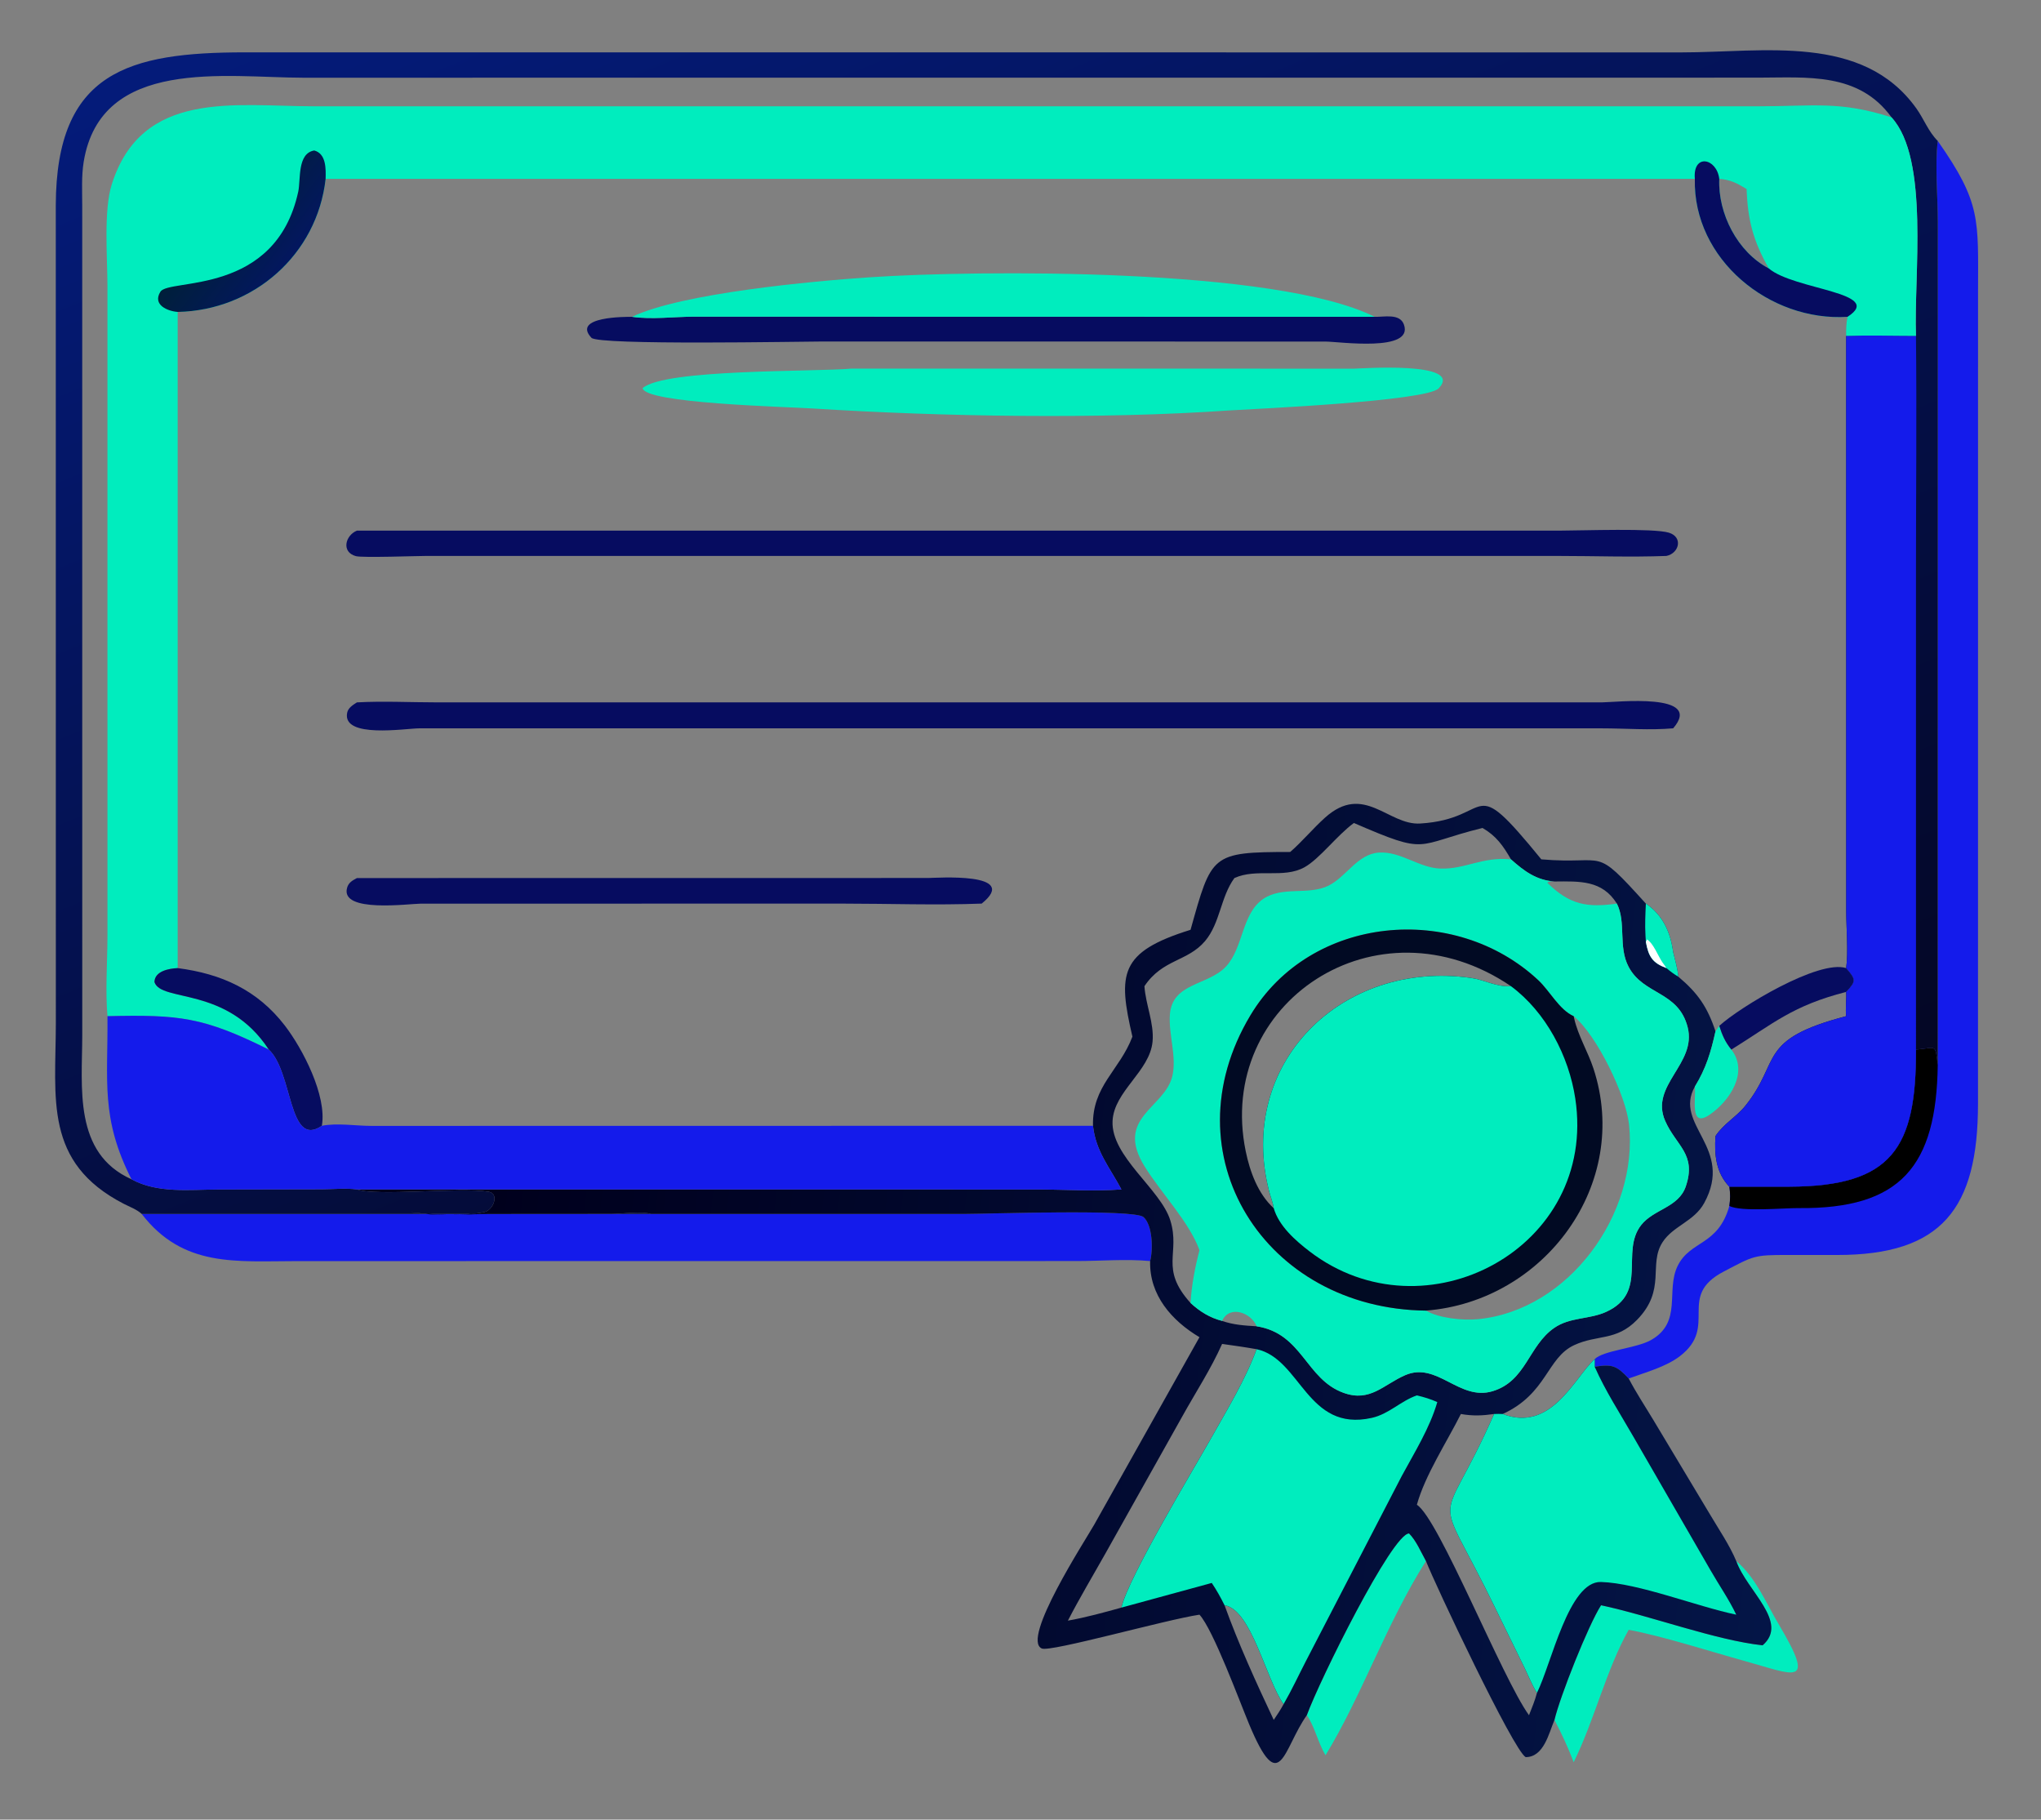 <svg xmlns="http://www.w3.org/2000/svg" xmlns:xlink="http://www.w3.org/1999/xlink" width="825.754" height="736.098" viewBox="101.171 172.355 825.754 736.098">
	<rect x="101.171" y="172.355" width="825.754" height="736.098" fill="#808080" stroke="none"/>
	<path fill="#00EDBE" transform="scale(2 2)" d="M314.942 433.108C317.539 425.98 332.205 396.389 335.626 396.339C337.055 397.76 338.062 400.157 339.043 401.917C330.934 414.771 326.017 429.296 318.725 441.205C317.219 438.703 316.51 435.316 314.942 433.108Z"></path>
	<path fill="#00EDBE" transform="scale(2 2)" d="M401.812 401.917C405.755 405.244 407.789 410.314 410.367 414.649C418.092 427.64 413.67 424.95 403.324 422.083C396.456 420.181 386.834 417.084 380.061 415.828C375.569 423.741 373.103 434.167 368.929 442.615C367.808 439.637 366.505 436.877 365.044 434.053C366.16 429.311 371.882 414.885 374.467 410.862C384.417 412.98 397.632 417.935 407.151 418.967C412.558 414.277 403.947 407.958 401.812 401.917Z"></path>
	<path fill="#141BEB" transform="scale(2 2)" d="M79.252 331.718L182.291 331.718L245.855 331.712C250.286 331.712 280.001 330.677 281.907 332.349C283.728 333.945 283.878 338.869 283.248 341.246C278.403 340.797 273.327 341.235 268.45 341.241L110.606 341.256C98.368 341.259 87.632 342.589 79.252 331.718Z"></path>
	<path fill="#141BEB" transform="scale(2 2)" d="M442.577 114.684C451.399 127.263 450.74 130.538 450.727 145.28L450.72 309.436C450.704 330.687 443.372 340.036 422.207 340.016L412.355 340.015C405.322 339.995 405.393 340.174 399.264 343.377C389.683 348.385 398.295 354.393 390.448 360.456C387.604 362.653 383.405 363.773 380.061 364.997C377.654 362.463 376.795 362.028 373.178 362.621C373.192 362.107 373.185 361.597 373.178 361.083C374.885 359.324 381.625 358.886 384.547 357.236C390.999 353.591 387.502 347.243 389.96 342.227C392.52 337.005 398.138 338.212 400.421 330.093C400.617 328.752 400.622 327.546 400.421 326.205L412.573 326.202C433.335 326.128 438.243 318.38 438.173 298.473L438.491 298.446C442.279 298.094 442.054 297.261 442.577 301.569L442.593 131.195C442.595 125.97 441.986 119.721 442.577 114.684Z"></path>
	<path transform="scale(2 2)" d="M438.173 298.473L438.491 298.446C442.279 298.094 442.054 297.261 442.577 301.569C442.306 322.036 435.125 330.748 414.378 330.531C411.575 330.501 402.731 331.336 400.421 330.093C400.617 328.752 400.622 327.546 400.421 326.205L412.573 326.202C433.335 326.128 438.243 318.38 438.173 298.473Z"></path>
	<defs>
		<linearGradient id="gradient_0" gradientUnits="userSpaceOnUse" x1="150.35" y1="324.345" x2="415.724" y2="356.349">
			<stop offset="0" stop-color="#00001D"></stop>
			<stop offset="1" stop-color="#041547"></stop>
		</linearGradient>
	</defs>
	<path fill="url(#gradient_0)" transform="scale(2 2)" d="M311.585 258.501C314.065 256.336 316.168 253.771 318.615 251.571C326.507 244.475 331.381 253.134 337.868 252.747C353.03 251.842 347.508 241.781 362.383 259.993C375.914 261.154 372.705 256.972 383.529 268.943C386.981 271.274 388.524 274.795 389.054 278.766C389.469 280.412 389.929 282.051 390.113 283.742C394.036 287.029 396.001 289.889 397.615 294.773L398.379 293.671C402.499 289.897 418.512 280.199 424.052 281.99C426.013 284.278 426.134 284.612 424.052 286.804C424.145 288.431 423.865 290.114 424.052 291.716C405.922 296.451 410.96 300.721 403.679 309.814C401.852 312.097 399.25 313.468 397.615 315.966C397.369 319.689 397.696 323.374 400.421 326.205C400.622 327.546 400.617 328.752 400.421 330.093C398.138 338.212 392.52 337.005 389.96 342.227C387.502 347.243 390.999 353.591 384.547 357.236C381.625 358.886 374.885 359.324 373.178 361.083C373.185 361.597 373.192 362.107 373.178 362.621C376.795 362.028 377.654 362.463 380.061 364.997C381.572 367.905 383.394 370.638 385.079 373.447L396.498 392.483C398.283 395.51 400.462 398.687 401.812 401.917C403.947 407.958 412.558 414.277 407.151 418.967C397.632 417.935 384.417 412.98 374.467 410.862C371.882 414.885 366.16 429.311 365.044 434.053C363.892 436.769 362.901 441.571 359.218 441.583C356.742 440.239 340.829 406.518 339.043 401.917C338.062 400.157 337.055 397.76 335.626 396.339C332.205 396.389 317.539 425.98 314.942 433.108C310.088 439.96 309.568 450.026 303.242 434.847C301.321 430.239 295.98 415.735 293.228 412.769C286.416 413.779 263.105 420.379 261.338 419.612C257.095 417.771 270.14 397.729 271.929 394.572L293.228 356.644C287.636 353.312 283.061 348.149 283.248 341.246C283.878 338.869 283.728 333.945 281.907 332.349C280.001 330.677 250.286 331.712 245.855 331.712L182.291 331.718C180.472 331.15 176.253 331.698 174.166 331.704L149.725 331.721C144.474 331.741 138.839 332.223 133.655 331.369C137.819 331.895 144.383 332.189 148.521 331.348C150.404 330.966 151.672 327.569 149.402 327.215C143.416 326.282 126.871 328.19 122.788 326.756L260.623 326.765C266.242 326.782 271.826 327.167 277.439 326.756C275.071 322.298 272.254 319.088 271.688 313.885C271.493 305.788 277.087 302.678 279.662 295.853C276.719 283.153 276.959 278.742 291.423 274.244C295.707 258.958 295.564 258.516 311.585 258.501ZM293.228 339.036C292.332 342.507 291.626 346.139 291.423 349.724C293.298 351.456 295.323 352.708 297.807 353.35C300.116 354.162 302.366 354.288 304.79 354.438C314.097 355.883 314.697 365.153 322.415 367.911C327.782 369.829 330.451 366.235 334.845 364.326C341.316 361.513 345.765 369.601 352.52 367.569C359.32 365.524 359.764 358.381 364.991 354.767C368.196 352.551 372.085 353.074 375.487 351.528C384.11 347.608 378.323 339.434 382.562 333.989C385.107 330.719 390.149 330.443 391.608 326.147C393.832 319.599 389.664 317.962 387.437 312.897C384.265 305.687 393.875 301.355 391.985 293.95C390.109 286.604 383.068 287.479 380.035 281.723C377.886 277.644 379.597 272.804 377.666 268.943C374.676 264.176 370.176 264.434 365.044 264.473C361.343 264.21 358.894 262.355 356.241 259.993C350.368 259.427 346.98 262.033 341.941 261.858C337.67 261.71 333.948 258.377 329.606 258.619C325.199 258.864 322.969 263.521 319.319 265.321C315.284 267.312 309.972 265.348 306.094 268.023C301.734 271.03 302.126 277.878 298.597 281.666C294.974 285.554 287.728 284.907 287.245 291.376C286.945 295.404 288.662 299.869 287.747 303.799C286.226 310.337 275.959 312.214 282.156 322.147C285.562 327.606 291.146 333.328 293.228 339.036ZM398.379 293.671L397.615 294.773C396.685 298.979 395.707 302.273 393.436 305.965C389.055 313.761 401.445 318.313 395.329 329.513C393.295 333.237 389.038 334.129 386.91 337.423C383.968 341.975 387.756 347.009 381.704 353.176C377.498 357.463 373.709 356.075 369.02 358.253C363.483 360.823 363.551 368.059 354.572 372.179C364.424 375.991 369.11 364.763 373.178 361.083C374.885 359.324 381.625 358.886 384.547 357.236C390.999 353.591 387.502 347.243 389.96 342.227C392.52 337.005 398.138 338.212 400.421 330.093C400.617 328.752 400.622 327.546 400.421 326.205C397.696 323.374 397.369 319.689 397.615 315.966C399.25 313.468 401.852 312.097 403.679 309.814C410.96 300.721 405.922 296.451 424.052 291.716C423.865 290.114 424.145 288.431 424.052 286.804C426.134 284.612 426.013 284.278 424.052 281.99C418.512 280.199 402.499 289.897 398.379 293.671ZM324.468 252.638C321.052 255.124 317.534 259.893 314.468 261.594C310.226 263.948 304.759 261.728 300.294 263.777C297.479 267.631 297.43 272.883 294.358 276.522C290.832 280.699 285.779 280.138 282.095 285.646C282.338 289.362 284.081 293.137 283.74 296.843C283.185 302.875 275.935 306.865 275.647 312.917C275.304 320.108 285.354 326.659 287.329 333.019C289.409 339.719 285.091 342.698 291.423 349.724C291.626 346.139 292.332 342.507 293.228 339.036C291.146 333.328 285.562 327.606 282.156 322.147C275.959 312.214 286.226 310.337 287.747 303.799C288.662 299.869 286.945 295.404 287.245 291.376C287.728 284.907 294.974 285.554 298.597 281.666C302.126 277.878 301.734 271.03 306.094 268.023C309.972 265.348 315.284 267.312 319.319 265.321C322.969 263.521 325.199 258.864 329.606 258.619C333.948 258.377 337.67 261.71 341.941 261.858C346.98 262.033 350.368 259.427 356.241 259.993C354.648 257.242 353.29 255.274 350.487 253.645C336.533 257.091 339.821 259.28 324.468 252.638ZM297.807 358.005C295.558 363.063 292.468 367.778 289.781 372.614L274.308 400.204C271.731 404.789 269.026 409.302 266.611 413.975C270.284 413.319 273.847 412.336 277.439 411.34C278.803 405.267 292.274 382.988 295.728 376.825C298.941 371.092 302.522 365.248 304.79 359.072C302.47 358.659 300.141 358.331 297.807 358.005ZM337.207 390.541C341.646 393.322 354.459 425.613 359.888 433.108C360.467 431.62 361.096 430.141 361.497 428.594C360.485 426.972 359.756 425.081 358.909 423.363L353.063 411.421C340.32 385.172 341.641 397.596 352.83 372.179C350.448 372.521 348.487 372.601 346.108 372.179C343.27 377.841 338.827 384.626 337.207 390.541ZM298.301 410.862C301.119 418.681 304.709 426.528 308.252 434.053C308.956 433.006 309.66 431.976 310.249 430.859C306.744 426.052 303.752 411.697 298.301 410.862Z"></path>
	<path fill="#00EDBE" transform="scale(2 2)" d="M383.529 268.943C386.981 271.274 388.524 274.795 389.054 278.766C389.469 280.412 389.929 282.051 390.113 283.742C389.234 283.214 388.466 282.665 387.693 281.99C384.893 280.948 384.069 279.698 383.529 276.676L383.452 275.374C383.324 273.221 383.432 271.094 383.529 268.943Z"></path>
	<path fill="white" transform="scale(2 2)" d="M383.529 276.676L383.764 276.193C385.065 276.982 385.983 279.511 386.859 280.798C387.142 281.19 387.441 281.577 387.693 281.99C384.893 280.948 384.069 279.698 383.529 276.676Z"></path>
	<path fill="#00EDBE" transform="scale(2 2)" d="M397.615 294.773L398.379 293.671C398.952 295.498 399.589 296.972 400.825 298.473C404.376 303.033 400.509 308.843 396.461 311.625C392.289 314.491 393.718 308.385 393.436 305.965C395.707 302.273 396.685 298.979 397.615 294.773Z"></path>
	<path fill="#060C60" transform="scale(2 2)" d="M398.379 293.671C402.499 289.897 418.512 280.199 424.052 281.99C426.013 284.278 426.134 284.612 424.052 286.804C413.179 289.604 409.467 293.095 400.825 298.473C399.589 296.972 398.952 295.498 398.379 293.671Z"></path>
	<path fill="#00EDBE" transform="scale(2 2)" d="M373.178 361.083C373.185 361.597 373.192 362.107 373.178 362.621C375.359 367.568 378.348 372.133 381.033 376.816L396.564 403.712C398.278 406.708 400.333 409.662 401.812 412.769C393.853 411.116 382.041 406.386 374.451 406.156C367.925 405.957 364.454 422.645 361.497 428.594C360.485 426.972 359.756 425.081 358.909 423.363L353.063 411.421C340.32 385.172 341.641 397.596 352.83 372.179C353.419 372.146 353.984 372.154 354.572 372.179C364.424 375.991 369.11 364.763 373.178 361.083Z"></path>
	<path fill="#00EDBE" transform="scale(2 2)" d="M304.79 359.072C313.768 361.007 314.955 375.892 328.076 372.967C331.575 372.187 333.945 369.536 337.207 368.416C338.667 368.762 339.967 369.152 341.338 369.77C339.823 375.004 336.729 379.95 334.147 384.724L314.77 422.139C313.27 425.04 311.887 428.035 310.249 430.859C306.744 426.052 303.752 411.697 298.301 410.862C297.519 409.284 296.699 407.811 295.715 406.351L277.439 411.34C278.803 405.267 292.274 382.988 295.728 376.825C298.941 371.092 302.522 365.248 304.79 359.072Z"></path>
	<path fill="#00EDBE" transform="scale(2 2)" d="M293.228 339.036C291.146 333.328 285.562 327.606 282.156 322.147C275.959 312.214 286.226 310.337 287.747 303.799C288.662 299.869 286.945 295.404 287.245 291.376C287.728 284.907 294.974 285.554 298.597 281.666C302.126 277.878 301.734 271.03 306.094 268.023C309.972 265.348 315.284 267.312 319.319 265.321C322.969 263.521 325.199 258.864 329.606 258.619C333.948 258.377 337.67 261.71 341.941 261.858C346.98 262.033 350.368 259.427 356.241 259.993C358.894 262.355 361.343 264.21 365.044 264.473C370.176 264.434 374.676 264.176 377.666 268.943C379.597 272.804 377.886 277.644 380.035 281.723C383.068 287.479 390.109 286.604 391.985 293.95C393.875 301.355 384.265 305.687 387.437 312.897C389.664 317.962 393.832 319.599 391.608 326.147C390.149 330.443 385.107 330.719 382.562 333.989C378.323 339.434 384.11 347.608 375.487 351.528C372.085 353.074 368.196 352.551 364.991 354.767C359.764 358.381 359.32 365.524 352.52 367.569C345.765 369.601 341.316 361.513 334.845 364.326C330.451 366.235 327.782 369.829 322.415 367.911C314.697 365.153 314.097 355.883 304.79 354.438C302.366 354.288 300.116 354.162 297.807 353.35C295.323 352.708 293.298 351.456 291.423 349.724C291.626 346.139 292.332 342.507 293.228 339.036ZM339.043 351.266C362.993 349.405 380.623 325.678 372.924 302.288C371.791 298.844 369.809 295.672 369.016 292.127L368.929 291.716C366.006 290.416 364.089 286.609 361.782 284.451C344.856 268.621 315.709 271.203 303.523 291.559C286.669 319.715 306.446 350.916 339.043 351.266ZM368.929 291.716L369.016 292.127C369.809 295.672 371.791 298.844 372.924 302.288C380.623 325.678 362.993 349.405 339.043 351.266C341.661 352.811 346.528 353.3 349.571 353.002C367.992 351.202 382.027 331.674 380.128 313.642C379.513 307.801 373.628 295.541 368.929 291.716ZM377.666 268.943C374.676 264.176 370.176 264.434 365.044 264.473C364.498 264.476 363.986 264.329 363.59 264.726C368.118 269.201 371.673 269.793 377.666 268.943ZM297.807 353.35C300.116 354.162 302.366 354.288 304.79 354.438C303.709 351.681 299.296 350.057 297.807 353.35Z"></path>
	<path fill="#010A23" transform="scale(2 2)" d="M339.043 351.266C306.446 350.916 286.669 319.715 303.523 291.559C315.709 271.203 344.856 268.621 361.782 284.451C364.089 286.609 366.006 290.416 368.929 291.716L369.016 292.127C369.809 295.672 371.791 298.844 372.924 302.288C380.623 325.678 362.993 349.405 339.043 351.266ZM308.252 330.557C308.087 329.397 307.603 328.241 307.311 327.102C300.717 301.33 321.976 280.264 348.177 283.984C350.934 284.375 353.381 285.87 356.241 285.646C329.049 267.214 296.456 289.074 302.576 319.003C303.425 323.151 305.064 327.657 308.252 330.557Z"></path>
	<path fill="#00EDBE" transform="scale(2 2)" d="M308.252 330.557C308.087 329.397 307.603 328.241 307.311 327.102C300.717 301.33 321.976 280.264 348.177 283.984C350.934 284.375 353.381 285.87 356.241 285.646C363.321 290.896 367.956 299.786 369.253 308.377C373.821 338.624 338.847 357.177 315.503 339.292C312.622 337.084 309.29 334.15 308.252 330.557Z"></path>
	<defs>
		<linearGradient id="gradient_1" gradientUnits="userSpaceOnUse" x1="308.118" y1="351.987" x2="186.775" y2="55">
			<stop offset="0" stop-color="#040725"></stop>
			<stop offset="1" stop-color="#041B7A"></stop>
		</linearGradient>
	</defs>
	<path fill="url(#gradient_1)" transform="scale(2 2)" d="M79.252 331.718C78.312 330.818 76.752 330.25 75.594 329.651C59.41 321.281 61.86 308.424 61.882 293.148L61.87 127.678C61.962 100.693 76.572 96.775 100.14 96.766L390.666 96.779C407.402 96.774 427.397 92.924 438.243 108.1C439.785 110.258 440.667 112.78 442.577 114.684C441.986 119.721 442.595 125.97 442.593 131.195L442.577 301.569C442.054 297.261 442.279 298.094 438.491 298.446L438.173 298.473C438.243 318.38 433.335 326.128 412.573 326.202L400.421 326.205C397.696 323.374 397.369 319.689 397.615 315.966C399.25 313.468 401.852 312.097 403.679 309.814C410.96 300.721 405.922 296.451 424.052 291.716C423.865 290.114 424.145 288.431 424.052 286.804C426.134 284.612 426.013 284.278 424.052 281.99C424.497 278.614 424.072 274.069 424.067 270.557L424.052 154.115C424.03 152.775 424.057 151.582 424.322 150.26C408.583 151.259 393.049 138.637 393.436 122.358L116.454 122.358C114.751 137.669 101.853 148.966 86.529 149.269L86.529 281.99C84.823 282.07 81.88 282.565 81.83 284.81C83.162 288.972 96.516 285.546 104.965 298.473C91.73 291.888 86.866 291.375 72.326 291.716C72.443 304.895 70.895 312.275 77.181 324.701C82.467 327.59 88.909 326.783 94.688 326.771L115.671 326.728C117.938 326.723 120.558 326.459 122.788 326.756C126.871 328.19 143.416 326.282 149.402 327.215C151.672 327.569 150.404 330.966 148.521 331.348C144.383 332.189 137.819 331.895 133.655 331.369C138.839 332.223 144.474 331.741 149.725 331.721L174.166 331.704C176.253 331.698 180.472 331.15 182.291 331.718L79.252 331.718ZM72.326 291.716C86.866 291.375 91.73 291.888 104.965 298.473C96.516 285.546 83.162 288.972 81.83 284.81C81.88 282.565 84.823 282.07 86.529 281.99L86.529 149.269C101.853 148.966 114.751 137.669 116.454 122.358L393.436 122.358C393.049 138.637 408.583 151.259 424.322 150.26C424.057 151.582 424.03 152.775 424.052 154.115C428.741 153.969 433.478 154.112 438.173 154.115C437.708 142.092 440.948 118.333 433.227 109.917C422.827 106.549 417.417 107.677 406.472 107.677L113.946 107.677C98.113 107.668 79.252 104.217 73.181 123.518C71.539 128.739 72.303 138.109 72.32 143.891L72.322 275.414C72.319 280.652 71.876 286.572 72.326 291.716ZM77.181 324.701C70.895 312.275 72.443 304.895 72.326 291.716C71.876 286.572 72.319 280.652 72.322 275.414L72.32 143.891C72.303 138.109 71.539 128.739 73.181 123.518C79.252 104.217 98.113 107.668 113.946 107.677L406.472 107.677C417.417 107.677 422.827 106.549 433.227 109.917C426.593 100.741 416.168 101.875 406.188 101.883L111.863 101.896C96.322 101.879 70.996 97.654 67.516 118.903C67.041 121.801 67.22 124.865 67.219 127.796L67.225 295.52C67.222 306.08 65.363 319.407 77.181 324.701Z"></path>
	<path fill="#141BEB" transform="scale(2 2)" d="M438.173 154.115C438.336 170.092 438.173 186.086 438.171 202.065L438.173 298.473C438.243 318.38 433.335 326.128 412.573 326.202L400.421 326.205C397.696 323.374 397.369 319.689 397.615 315.966C399.25 313.468 401.852 312.097 403.679 309.814C410.96 300.721 405.922 296.451 424.052 291.716C423.865 290.114 424.145 288.431 424.052 286.804C426.134 284.612 426.013 284.278 424.052 281.99C424.497 278.614 424.072 274.069 424.067 270.557L424.052 154.115C428.741 153.969 433.478 154.112 438.173 154.115Z"></path>
	<path fill="#00EDBE" transform="scale(2 2)" d="M72.326 291.716C71.876 286.572 72.319 280.652 72.322 275.414L72.32 143.891C72.303 138.109 71.539 128.739 73.181 123.518C79.252 104.217 98.113 107.668 113.946 107.677L406.472 107.677C417.417 107.677 422.827 106.549 433.227 109.917C440.948 118.333 437.708 142.092 438.173 154.115C433.478 154.112 428.741 153.969 424.052 154.115C424.03 152.775 424.057 151.582 424.322 150.26C408.583 151.259 393.049 138.637 393.436 122.358L116.454 122.358C114.751 137.669 101.853 148.966 86.529 149.269L86.529 281.99C84.823 282.07 81.88 282.565 81.83 284.81C83.162 288.972 96.516 285.546 104.965 298.473C91.73 291.888 86.866 291.375 72.326 291.716ZM398.379 122.358C398.084 129.337 402.042 137.159 408.39 140.465C405.246 134.897 404.146 130.757 403.909 124.411C401.995 123.248 400.652 122.516 398.379 122.358Z"></path>
	<path fill="#060C60" transform="scale(2 2)" d="M393.436 122.358C392.99 117.175 397.866 118.113 398.379 122.358C398.084 129.337 402.042 137.159 408.39 140.465C413.486 144.832 432.025 145.312 424.322 150.26C408.583 151.259 393.049 138.637 393.436 122.358Z"></path>
	<defs>
		<linearGradient id="gradient_2" gradientUnits="userSpaceOnUse" x1="95.161" y1="129.697" x2="108.134" y2="139.475">
			<stop offset="0" stop-color="#001F3B"></stop>
			<stop offset="1" stop-color="#03175E"></stop>
		</linearGradient>
	</defs>
	<path fill="url(#gradient_2)" transform="scale(2 2)" d="M86.529 149.269C84.527 149.125 81.361 147.853 83.038 145.177C84.764 142.423 106.317 146.099 110.918 124.946C111.443 122.536 110.678 117.193 114.154 116.615C116.59 117.27 116.512 120.337 116.454 122.358C114.751 137.669 101.853 148.966 86.529 149.269Z"></path>
	<path fill="#060C60" transform="scale(2 2)" d="M86.529 281.99C95.387 283.138 102.646 286.402 108.188 293.592C111.823 298.308 116.749 307.799 115.694 313.885C108.889 318.538 109.88 303.027 104.965 298.473C96.516 285.546 83.162 288.972 81.83 284.81C81.88 282.565 84.823 282.07 86.529 281.99Z"></path>
	<path fill="#060C60" transform="scale(2 2)" d="M122.788 263.777L238.337 263.763C239.843 263.762 257.168 262.5 249.172 268.943C239.878 269.297 230.417 268.947 221.107 268.946L135.71 268.954C133.398 268.957 119.391 270.892 120.792 265.771C121.09 264.681 121.867 264.277 122.788 263.777Z"></path>
	<path fill="#060C60" transform="scale(2 2)" d="M178.442 150.26C182.44 150.841 186.884 150.236 190.933 150.232L328.674 150.26C330.543 150.323 333.745 149.501 334.583 151.815C336.631 157.475 321.446 155.268 318.75 155.265L217.123 155.249C212.746 155.249 171.684 156.052 170.233 154.504C166.155 150.155 177.368 150.261 178.442 150.26Z"></path>
	<path fill="#00EDBE" transform="scale(2 2)" d="M178.442 150.26C188.421 145.471 214.996 143.029 226.658 142.252C248.197 140.816 308.647 140.245 328.674 150.26L190.933 150.232C186.884 150.236 182.44 150.841 178.442 150.26Z"></path>
	<path fill="#00EDBE" transform="scale(2 2)" d="M222.865 160.735L324.57 160.745C325.491 160.745 346.951 159.162 341.612 164.731C339.142 167.308 305.081 168.854 299.312 169.191C273.254 171.012 240.958 170.447 214.949 168.797C209.439 168.447 180.981 167.763 180.591 164.681C185.038 160.775 215.143 161.413 222.865 160.735Z"></path>
	<path fill="#060C60" transform="scale(2 2)" d="M122.788 193.507L366.375 193.501C370.749 193.496 385.075 192.973 388.179 193.918C391.097 194.807 390.275 198.081 387.693 198.623C380.477 198.899 373.144 198.625 365.913 198.625L137.051 198.618C134.962 198.619 123.915 199.028 122.575 198.664C119.577 197.85 120.43 194.464 122.788 193.507Z"></path>
	<path fill="#060C60" transform="scale(2 2)" d="M122.788 228.245C128.092 227.952 133.553 228.24 138.878 228.241L374.68 228.241C377.326 228.236 395.377 226.164 389.054 233.49C384.397 233.907 379.352 233.497 374.646 233.496L135.38 233.495C132.622 233.506 119.81 235.601 120.809 230.369C121.004 229.344 121.984 228.761 122.788 228.245Z"></path>
	<path fill="#141BEB" transform="scale(2 2)" d="M72.326 291.716C86.866 291.375 91.73 291.888 104.965 298.473C109.88 303.027 108.889 318.538 115.694 313.885C118.778 313.27 122.563 313.907 125.757 313.907L271.688 313.885C272.254 319.088 275.071 322.298 277.439 326.756C271.826 327.167 266.242 326.782 260.623 326.765L122.788 326.756C120.558 326.459 117.938 326.723 115.671 326.728L94.688 326.771C88.909 326.783 82.467 327.59 77.181 324.701C70.895 312.275 72.443 304.895 72.326 291.716Z"></path>
</svg>